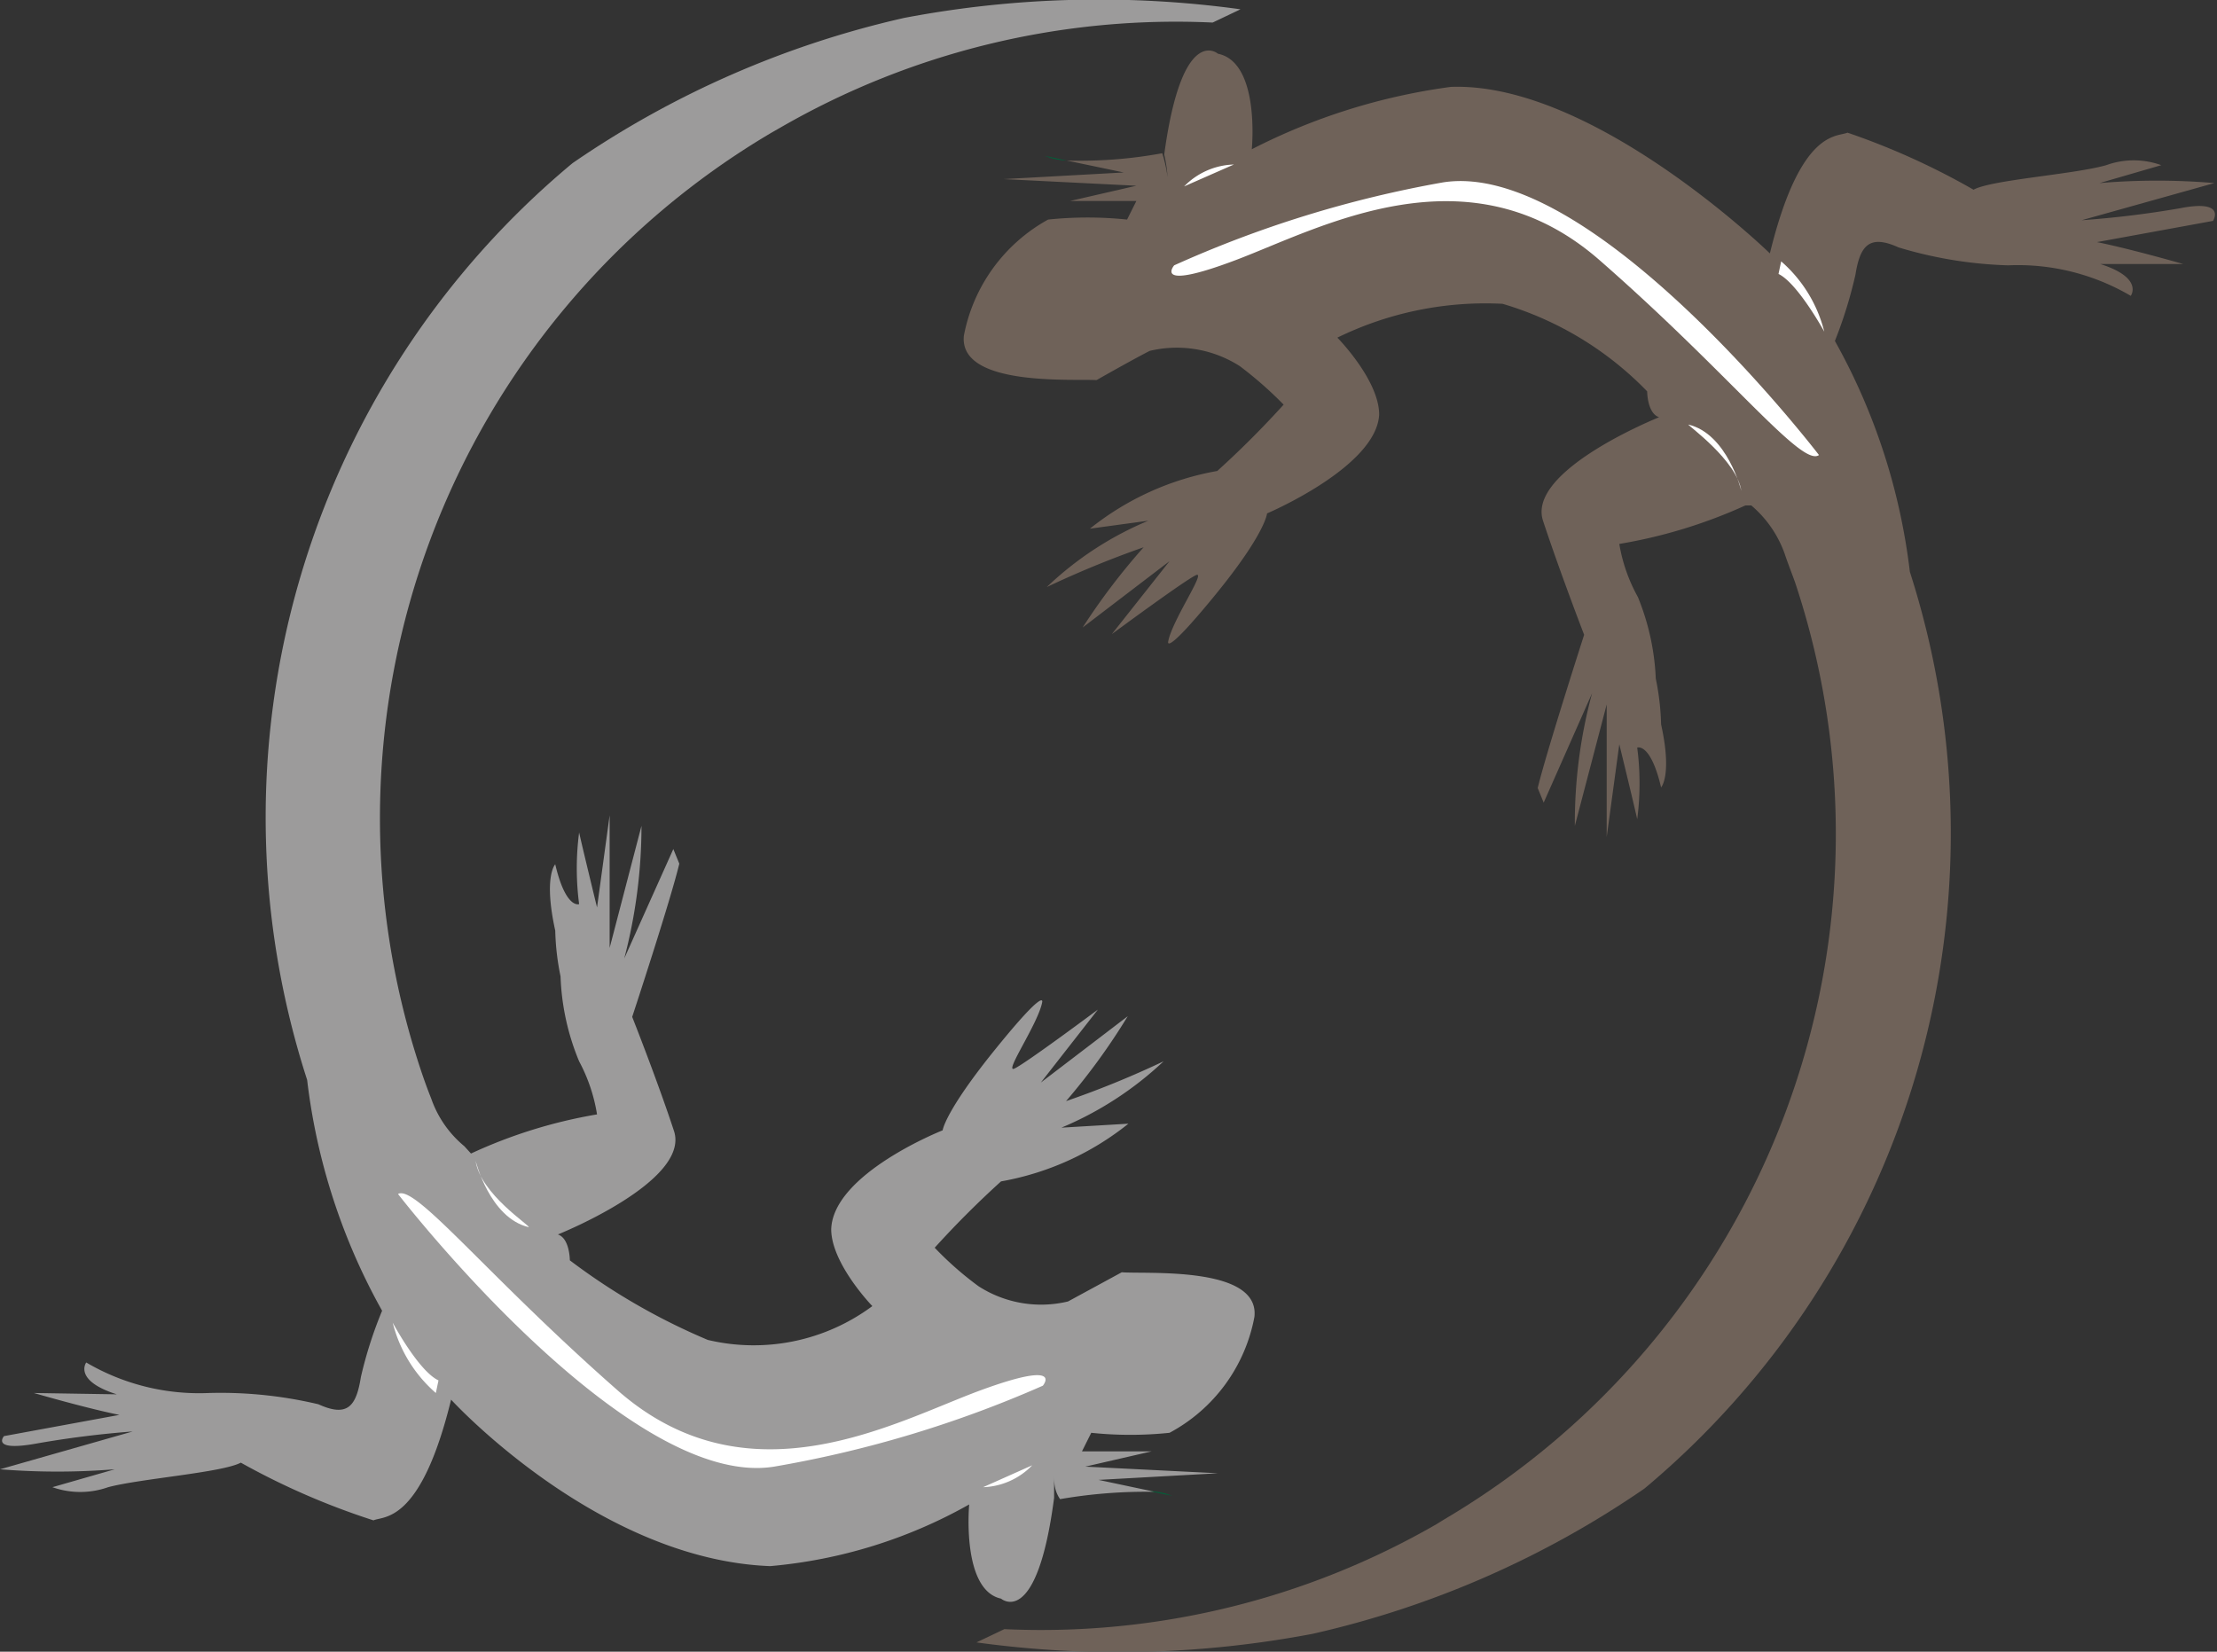 <svg xmlns="http://www.w3.org/2000/svg" viewBox="0 0 33.42 24.9"><rect x="0" y="0" width="33.42" height="24.9" fill="#333333" stroke="none"/><defs><style>.cls-1{fill:#9c9b9b;}.cls-2{fill:#006139;}.cls-3{fill:#fff;}.cls-4{fill:#6f6259;}</style></defs><title>icoCasas</title><g id="Capa_2" data-name="Capa 2"><g id="filtro"><path class="cls-1" d="M.56,21.76A14.86,14.86,0,0,1,2,21.58l-2,.57a10.79,10.79,0,0,0,1.73,0l-.94.27a1.26,1.26,0,0,0,.84,0c.49-.13,1.72-.22,2-.37a11,11,0,0,0,2,.87c.15-.07.71.06,1.17-1.82,0,0,2.2,2.41,4.81,2.51a7.42,7.42,0,0,0,3-.93s-.12,1.29.48,1.42c0,0,.54.47.8-1.52,0,0,0-.16,0-.34,0,.1,0,.23.09.36a7.6,7.6,0,0,1,1.43-.11l-.85-.18,1.8-.1-2-.1,1-.23-1.05,0,.14-.28a5.68,5.68,0,0,0,1.18,0,2.5,2.5,0,0,0,1.28-1.75c.08-.77-1.63-.64-2-.67l-.81.44a1.74,1.74,0,0,1-1.35-.23,5,5,0,0,1-.66-.58,14.27,14.27,0,0,1,1-1,4.25,4.25,0,0,0,1.92-.87L16,17a5.13,5.13,0,0,0,1.54-1,14.25,14.25,0,0,1-1.47.6A9.72,9.72,0,0,0,17,15.32l-1.31,1,.86-1.1s-1.1.82-1.26.89.36-.68.42-1c0,0,.07-.25-.7.7s-.8,1.23-.8,1.23-1.65.65-1.68,1.49c0,.52.62,1.16.62,1.16a3,3,0,0,1-2.48.51A9.66,9.66,0,0,1,8.59,19s0-.33-.18-.39c0,0,2-.8,1.75-1.56s-.63-1.72-.63-1.72.58-1.76.71-2.31l-.09-.22-.74,1.65a7.87,7.87,0,0,0,.26-2l-.48,1.84s0-1.52,0-2L9,13.68s-.21-.86-.27-1.13a4.15,4.15,0,0,0,0,1.08s-.2.08-.36-.6c0,0-.18.18,0,1a3.82,3.82,0,0,0,.08.69A3.65,3.65,0,0,0,8.73,16a2.54,2.54,0,0,1,.27.8,7.45,7.45,0,0,0-1.9.59L7,17.28a1.62,1.62,0,0,1-.5-.72c-.06-.15-.11-.29-.16-.44A12,12,0,0,1,11.63,2l.14-.08A11.93,11.93,0,0,1,18.28.34l.42-.2a15.68,15.68,0,0,0-5.07.13,14.43,14.43,0,0,0-5,2.19,12.83,12.83,0,0,0-4,13.82,9.38,9.38,0,0,0,1.13,3.48,6.29,6.29,0,0,0-.32,1c-.07.44-.2.61-.64.41A6.39,6.39,0,0,0,3.15,21a3.36,3.36,0,0,1-1.85-.46s-.2.27.46.48L.51,21s.79.23,1.29.33l-1.74.32S-.15,21.89.56,21.76Z"/><path class="cls-2" d="M17.33,22.48l.34.07A1,1,0,0,0,17.33,22.48Z"/><path class="cls-3" d="M6,18s3.45,4.47,5.67,4.11a17.29,17.29,0,0,0,4.05-1.22s.34-.4-.94.07-3.49,1.74-5.47,0S6.26,17.85,6,18Z"/><path class="cls-3" d="M6.57,21a2.07,2.07,0,0,1-.65-1.06s.39.73.69.87Z"/><path class="cls-3" d="M7.17,17.5s.21.86.8,1C8,18.48,7.24,18,7.17,17.5Z"/><path class="cls-3" d="M14.82,22.42l.74-.33A1.08,1.08,0,0,1,14.82,22.42Z"/><path class="cls-4" d="M32.86,3.14a14.86,14.86,0,0,1-1.48.18l2-.56a10.21,10.21,0,0,0-1.73,0l.93-.27a1.22,1.22,0,0,0-.83,0c-.49.14-1.73.22-2,.37A10.89,10.89,0,0,0,27.85,2c-.16.07-.71-.06-1.17,1.82,0,0-2.66-2.59-4.81-2.51a9.26,9.26,0,0,0-3,.94S19,.94,18.36.81c0,0-.54-.47-.81,1.52a2,2,0,0,1,.05.34,2,2,0,0,0-.08-.36,6.83,6.83,0,0,1-1.44.11l.86.18-1.81.1,2,.1-1,.23,1,0-.14.28a5.75,5.75,0,0,0-1.19,0,2.54,2.54,0,0,0-1.27,1.75c-.08.77,1.63.65,2,.67,0,0,.49-.28.8-.44a1.76,1.76,0,0,1,1.36.23,5.86,5.86,0,0,1,.66.58,14.27,14.27,0,0,1-1,1,4.25,4.25,0,0,0-1.92.87l.88-.12a5,5,0,0,0-1.53,1,14.89,14.89,0,0,1,1.46-.6,9.85,9.85,0,0,0-.92,1.21l1.31-1-.87,1.1s1.11-.82,1.27-.89-.36.68-.42,1c0,0-.07.25.7-.69s.79-1.24.79-1.24,1.65-.7,1.69-1.49c0-.52-.63-1.16-.63-1.16a5.08,5.08,0,0,1,2.49-.51A5,5,0,0,1,24.83,5.9s0,.33.18.39c0,0-2,.8-1.75,1.56s.62,1.72.62,1.72-.57,1.77-.7,2.31l.09.22L24,10.45a7.45,7.45,0,0,0-.26,2l.48-1.83s0,1.51,0,2l.19-1.4s.21.86.27,1.13a4.15,4.15,0,0,0,0-1.08s.2-.08.36.6c0,0,.17-.18,0-.95a3.82,3.82,0,0,0-.08-.69A3.65,3.65,0,0,0,24.69,9a2.49,2.49,0,0,1-.28-.8,7.62,7.62,0,0,0,1.9-.58l.09,0a1.7,1.7,0,0,1,.5.72c.05.15.11.3.16.44A12,12,0,0,1,21.78,22.9l-.13.08a11.93,11.93,0,0,1-6.51,1.58l-.42.2a15.68,15.68,0,0,0,5.07-.13,14.43,14.43,0,0,0,5-2.19,12.88,12.88,0,0,0,4-13.82,9.38,9.38,0,0,0-1.13-3.48,6.69,6.69,0,0,0,.31-1c.07-.44.21-.61.65-.41A6.33,6.33,0,0,0,30.27,4a3.36,3.36,0,0,1,1.85.46s.2-.27-.46-.48l1.25,0s-.8-.23-1.3-.33l1.75-.32S33.57,3,32.86,3.14Z"/><path class="cls-2" d="M16.08,2.42l-.33-.07A1,1,0,0,0,16.08,2.42Z"/><path class="cls-3" d="M27.42,6.86S24,2.39,21.75,2.75A17.1,17.1,0,0,0,17.7,4s-.34.4.93-.08,3.5-1.73,5.48,0S27.16,7.05,27.42,6.86Z"/><path class="cls-3" d="M26.85,3.94A2.07,2.07,0,0,1,27.5,5s-.4-.73-.69-.87Z"/><path class="cls-3" d="M26.25,7.4s-.21-.86-.8-1C25.45,6.42,26.18,6.94,26.25,7.4Z"/><path class="cls-3" d="M18.6,2.48l-.75.33A1.09,1.09,0,0,1,18.6,2.48Z"/></g></g></svg>